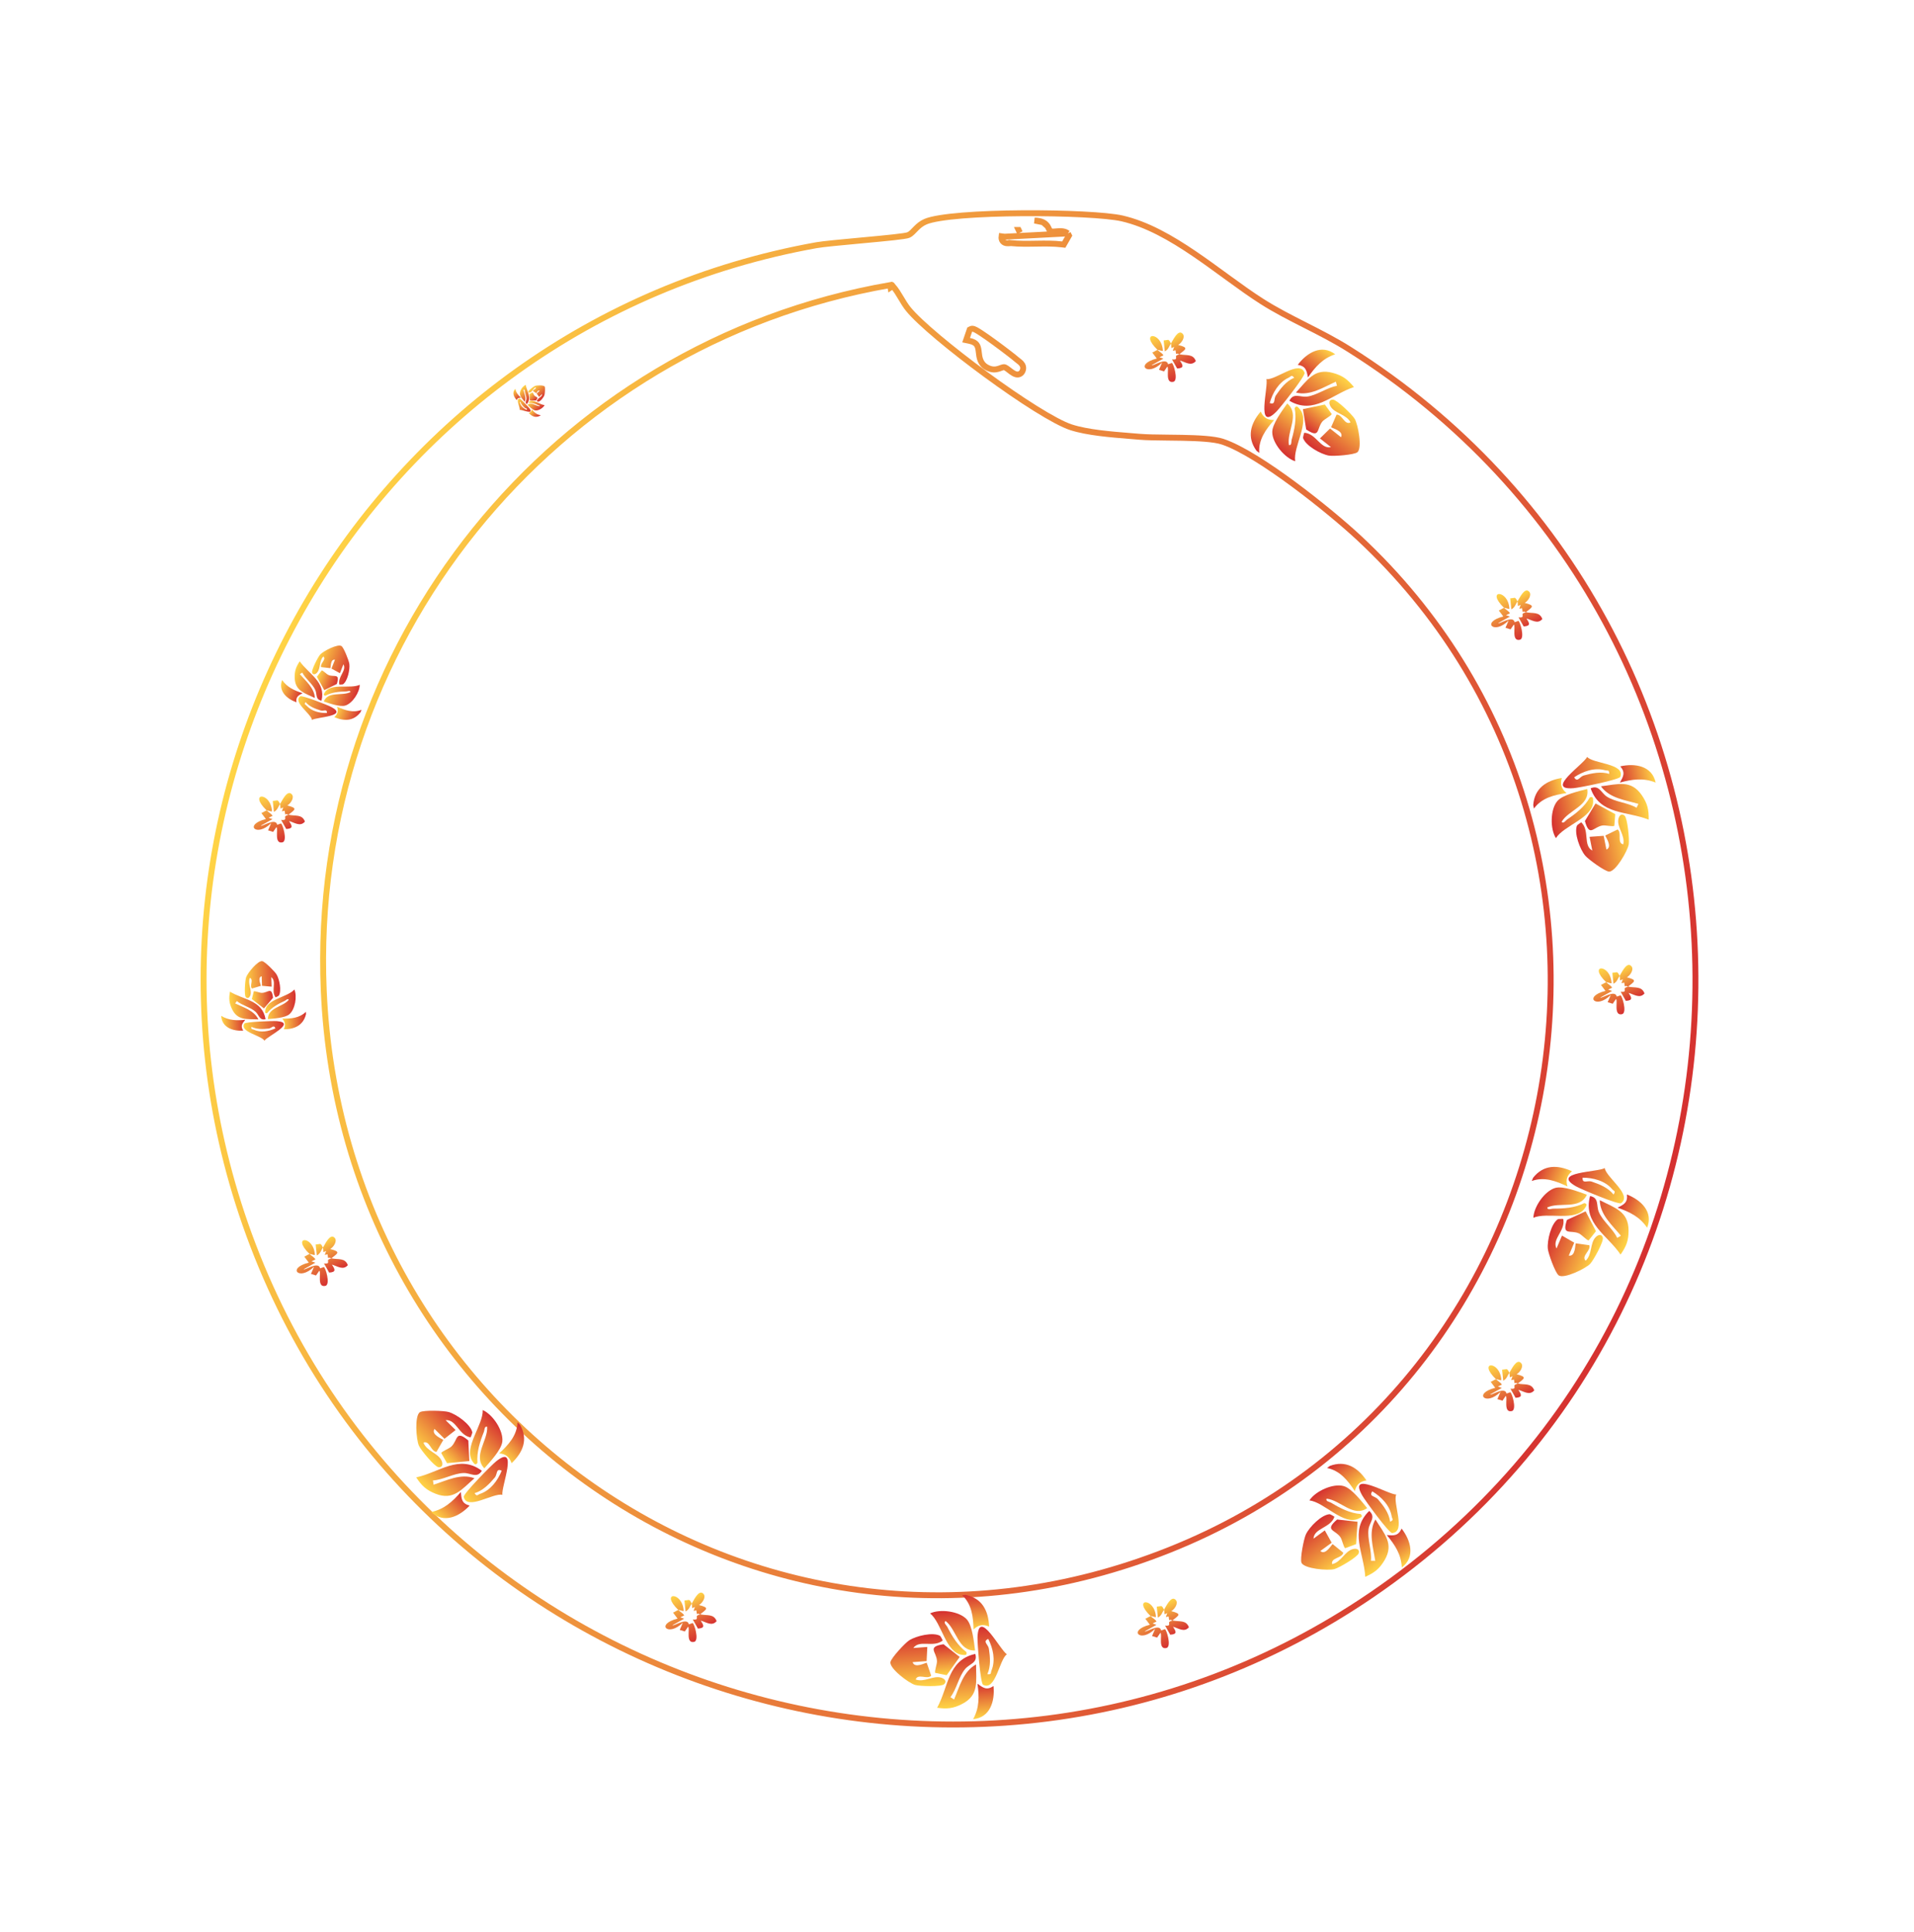 <svg width="324" height="327" viewBox="0 0 324 327" fill="none" xmlns="http://www.w3.org/2000/svg">
<g filter="url(#filter0_d_570_1774)">
<path d="M180.772 39.502L180.83 39.618L180.835 39.628L180.952 39.867L180.82 40.098L180.237 41.114L180.072 41.401L179.743 41.361C178.386 41.198 176.956 41.213 175.495 41.237L175.305 41.24C173.919 41.262 172.506 41.285 171.163 41.149M180.772 39.502L170.044 40.064L169.549 39.996C169.509 40.283 169.541 40.584 169.734 40.823C169.922 41.058 170.184 41.133 170.372 41.159C170.559 41.185 170.752 41.172 170.887 41.163L170.935 41.159C171.064 41.15 171.124 41.145 171.163 41.149M180.772 39.502L180.665 39.428M180.772 39.502L180.665 39.428M171.163 41.149C171.162 41.149 171.161 41.148 171.16 41.148L171.211 40.651L171.164 41.149C171.164 41.149 171.163 41.149 171.163 41.149ZM180.665 39.428C180.377 39.229 180.045 39.157 179.747 39.133C179.448 39.109 179.138 39.13 178.867 39.153C178.812 39.158 178.758 39.163 178.706 39.167C178.491 39.186 178.308 39.202 178.141 39.202C177.926 39.202 177.84 39.173 177.817 39.159L177.815 39.158M180.665 39.428L177.815 39.158M177.815 39.158C177.772 39.132 177.725 39.084 177.648 38.928M177.815 39.158L177.648 38.928M177.648 38.928C177.634 38.897 177.616 38.858 177.595 38.811M177.648 38.928L177.595 38.811M177.595 38.811C177.531 38.67 177.441 38.469 177.332 38.3M177.595 38.811L177.332 38.3M177.332 38.3C177.168 38.044 176.932 37.795 176.559 37.614M177.332 38.3L176.559 37.614M176.559 37.614C176.196 37.437 175.734 37.34 175.137 37.328L176.559 37.614ZM153.821 39.756L153.824 39.755C154.073 39.639 154.29 39.45 154.476 39.269C154.578 39.171 154.697 39.047 154.816 38.923C154.904 38.833 154.992 38.741 155.073 38.66C155.493 38.238 155.987 37.806 156.677 37.512C157.193 37.293 158.018 37.091 159.11 36.913C160.193 36.737 161.505 36.59 162.978 36.472C165.921 36.235 169.478 36.113 173.058 36.089C176.638 36.065 180.234 36.138 183.256 36.292C186.291 36.447 188.708 36.681 189.952 36.968C194.142 37.937 198.222 40.265 202.189 42.961C203.917 44.134 205.613 45.37 207.285 46.588C207.531 46.768 207.776 46.947 208.022 47.125C209.927 48.512 211.801 49.859 213.632 51.027L213.633 51.028C215.948 52.502 218.463 53.78 220.973 55.056L220.982 55.06C223.498 56.339 226.01 57.616 228.364 59.101L228.365 59.101C304.641 107.153 307.11 218.823 232.225 269.905C163.684 316.654 68.809 285.536 41.496 207.111C16.034 133.99 62.316 55.103 138.199 41.5L138.2 41.5C139.309 41.3 142.434 41.01 145.619 40.714C145.92 40.686 146.221 40.658 146.52 40.63C148.249 40.469 149.932 40.31 151.236 40.166C151.888 40.094 152.45 40.026 152.878 39.962C153.092 39.931 153.277 39.9 153.426 39.87C153.56 39.842 153.71 39.807 153.821 39.756ZM172.428 38.92C172.428 38.92 172.427 38.92 172.427 38.92L172.642 39.372L172.428 38.92C172.428 38.92 172.428 38.92 172.428 38.92ZM151.136 48.407L150.747 48.664L150.675 48.249C93.439 58.18 52.304 109.201 54.803 167.616C57.905 240.176 129.068 289.737 197.907 262.338C267.661 234.579 284.855 142.07 230.035 91.032C227.592 88.755 223.357 85.201 218.982 81.965C214.625 78.743 210.061 75.786 206.978 74.76L206.978 74.76C206.231 74.512 205.18 74.362 204.004 74.266C202.819 74.169 201.469 74.123 200.107 74.096C199.287 74.081 198.466 74.072 197.672 74.063C195.804 74.042 194.085 74.023 192.892 73.92C192.392 73.877 191.863 73.835 191.315 73.79C188.039 73.528 184.061 73.208 181.306 72.316C179.968 71.882 177.818 70.723 175.251 69.118C172.698 67.521 169.773 65.51 166.899 63.406C164.026 61.302 161.21 59.108 158.875 57.148C156.531 55.179 154.699 53.469 153.77 52.326C153.276 51.716 152.908 51.096 152.525 50.452L152.494 50.4C152.104 49.744 151.695 49.062 151.136 48.407ZM163.726 57.033L163.544 57.569L164.098 57.684C164.797 57.828 165.131 58.075 165.315 58.321C165.511 58.583 165.596 58.917 165.657 59.361C165.67 59.454 165.681 59.553 165.692 59.657C165.782 60.459 165.905 61.555 167.046 62.179C167.439 62.395 167.8 62.502 168.141 62.526C168.482 62.551 168.774 62.492 169.023 62.417C169.145 62.38 169.259 62.338 169.359 62.301L169.388 62.29C169.48 62.256 169.557 62.227 169.634 62.202C169.8 62.149 169.918 62.13 170.03 62.142C170.087 62.148 170.22 62.205 170.458 62.373C170.566 62.449 170.679 62.536 170.8 62.63L170.844 62.665C170.95 62.747 171.062 62.834 171.172 62.915C171.405 63.087 171.711 63.294 172.027 63.361C172.2 63.398 172.409 63.4 172.615 63.304C172.821 63.208 172.964 63.042 173.061 62.857L173.062 62.855C173.194 62.598 173.239 62.331 173.182 62.069C173.129 61.819 172.993 61.624 172.862 61.48C172.731 61.336 172.579 61.216 172.457 61.123C172.424 61.098 172.394 61.075 172.366 61.054C172.277 60.987 172.211 60.938 172.154 60.886C171.751 60.523 170.013 59.178 168.346 57.962C167.508 57.35 166.675 56.762 166.025 56.339C165.701 56.128 165.412 55.951 165.185 55.831C165.074 55.773 164.961 55.719 164.859 55.684C164.808 55.667 164.743 55.648 164.671 55.639C164.613 55.632 164.473 55.622 164.327 55.698L164.15 55.79L164.085 55.98L163.726 57.033Z" stroke="url(#paint0_linear_570_1774)"/>
<path d="M212.699 76.285C211.031 73.994 211.666 71.71 213.41 69.653C213.882 70.701 214.571 71.103 215.684 71.075C214.261 72.69 213.003 74.42 213.165 76.654L212.699 76.285Z" fill="url(#paint1_linear_570_1774)"/>
<path d="M220.583 74.108C220.558 74.035 220.75 73.248 220.795 73.238C222.824 73.384 223.52 76.041 225.303 75.674L223.442 74.2L225.15 72.522L227.011 73.997C227.546 72.891 225.348 72.445 225.334 72.29L226.255 70.172C227.235 70.13 227.611 72.026 228.617 71.483C227.908 70.103 225.978 70.005 225.253 68.817C224.893 68.229 224.953 67.618 225.644 67.635C226.3 67.648 228.871 70.139 229.315 70.869C229.894 71.821 230.65 75.896 229.758 76.553C229.182 76.983 225.769 77.247 224.936 77.103C223.56 76.861 220.985 75.427 220.574 74.101L220.583 74.108Z" fill="url(#paint2_linear_570_1774)"/>
<path d="M218.27 67.822C218.968 66.406 220.082 67.266 221.249 67.122C222.92 66.916 224.645 65.579 226.32 65.301L226.137 64.595C224.035 65.527 221.794 67.046 219.377 66.435C221.335 64.327 222.492 62.245 225.644 63.114C227.281 63.562 228.13 64.212 229.193 65.509C225.463 66.727 222.4 70.276 218.267 67.827L218.27 67.822Z" fill="url(#paint3_linear_570_1774)"/>
<path d="M217.904 68.287C220.102 70.15 217.795 72.995 218.192 75.332C218.685 75.427 218.573 74.718 218.646 74.435C219.127 72.71 219.518 70.868 219.16 69.093C219.442 68.536 219.701 68.878 219.993 69.207C221.873 71.318 218.862 75.568 219.248 78.063C217.459 77.501 215.367 74.988 215.367 73.124C215.365 71.721 217.088 69.451 217.904 68.287Z" fill="url(#paint4_linear_570_1774)"/>
<path d="M220.841 63.092C221.016 63.578 216.79 68.941 216.059 69.672C212.518 73.213 214.772 65.388 214.368 64.159C215.889 64.409 220.023 60.807 220.841 63.092ZM214.943 68.212C215.983 68.582 215.573 67.522 215.974 66.931C216.793 65.724 217.718 64.51 219.087 63.929C218.588 63.344 218.588 63.708 218.143 63.916C216.455 64.698 215.419 66.484 214.935 68.213L214.943 68.212Z" fill="url(#paint5_linear_570_1774)"/>
<path d="M220.554 69.244L224.271 68.463L225.428 70.061C225.406 70.347 224.189 70.936 223.859 71.333C222.829 72.547 223.536 74.304 221.112 72.678L220.557 69.24L220.554 69.244Z" fill="url(#paint6_linear_570_1774)"/>
<path d="M221.405 63.867C221.189 62.696 221.045 61.961 219.684 61.746C221.207 59.71 223.709 58.187 226.023 59.959C223.903 60.657 222.657 62.086 221.41 63.871L221.405 63.867Z" fill="url(#paint7_linear_570_1774)"/>
<path d="M259.546 136.261C259.758 133.435 261.721 132.106 264.382 131.667C264.063 132.771 264.328 133.524 265.193 134.223C263.064 134.532 260.985 135.037 259.662 136.843L259.546 136.261Z" fill="url(#paint8_linear_570_1774)"/>
<path d="M266.963 139.706C266.991 139.634 267.647 139.159 267.688 139.181C269.139 140.605 267.949 143.081 269.546 143.956L269.082 141.627L271.469 141.455L271.933 143.784C273.057 143.288 271.671 141.523 271.76 141.397L273.834 140.379C274.608 140.981 273.666 142.67 274.785 142.907C275.138 141.396 273.73 140.072 273.947 138.698C274.054 138.017 274.495 137.59 275.011 138.05C275.503 138.485 275.849 142.048 275.714 142.892C275.54 143.992 273.477 147.586 272.372 147.51C271.655 147.465 268.882 145.456 268.341 144.807C267.449 143.732 266.416 140.971 266.961 139.695L266.963 139.706Z" fill="url(#paint9_linear_570_1774)"/>
<path d="M269.269 133.418C270.717 132.791 271.01 134.167 271.992 134.813C273.398 135.738 275.579 135.836 277.036 136.709L277.353 136.052C275.147 135.402 272.456 135.108 271.011 133.078C273.867 132.739 276.097 131.902 277.937 134.605C278.894 136.006 279.12 137.051 279.09 138.727C275.459 137.241 270.827 137.963 269.263 133.419L269.269 133.418Z" fill="url(#paint10_linear_570_1774)"/>
<path d="M268.689 133.534C269.158 136.376 265.557 137.051 264.347 139.089C264.661 139.481 265.035 138.868 265.274 138.699C266.757 137.696 268.247 136.545 269.124 134.961C269.7 134.719 269.676 135.147 269.685 135.587C269.751 138.413 264.705 139.702 263.384 141.854C262.384 140.267 262.417 136.998 263.623 135.577C264.53 134.507 267.313 133.892 268.689 133.534Z" fill="url(#paint11_linear_570_1774)"/>
<path d="M274.288 131.475C274.106 131.959 267.413 133.309 266.383 133.393C261.391 133.8 268.176 129.296 268.664 128.097C269.661 129.273 275.143 129.204 274.288 131.475ZM266.478 131.559C267.031 132.514 267.405 131.441 268.093 131.249C269.498 130.86 270.989 130.534 272.409 130.977C272.407 130.209 272.172 130.486 271.698 130.356C269.905 129.86 267.96 130.549 266.471 131.554L266.478 131.559Z" fill="url(#paint12_linear_570_1774)"/>
<path d="M270.09 135.979L273.428 137.791L273.275 139.758C273.074 139.962 271.765 139.623 271.256 139.712C269.686 139.97 269.087 141.766 268.292 138.958L270.096 135.978L270.09 135.979Z" fill="url(#paint13_linear_570_1774)"/>
<path d="M274.22 132.433C274.814 131.401 275.18 130.747 274.282 129.703C276.76 129.137 279.654 129.596 280.27 132.446C278.201 131.604 276.327 131.887 274.221 132.439L274.22 132.433Z" fill="url(#paint14_linear_570_1774)"/>
<path d="M259.526 199.328C261.287 197.107 263.657 197.108 266.106 198.236C265.223 198.972 265.02 199.744 265.344 200.808C263.408 199.869 261.404 199.121 259.295 199.875L259.526 199.328Z" fill="url(#paint15_linear_570_1774)"/>
<path d="M263.734 206.34C263.797 206.296 264.607 206.27 264.629 206.312C265.032 208.305 262.658 209.688 263.489 211.307L264.412 209.119L266.484 210.315L265.562 212.503C266.771 212.723 266.613 210.485 266.758 210.43L269.046 210.75C269.348 211.683 267.622 212.553 268.415 213.377C269.555 212.324 269.132 210.439 270.082 209.422C270.552 208.918 271.157 208.812 271.326 209.482C271.49 210.118 269.778 213.262 269.193 213.885C268.432 214.698 264.708 216.518 263.836 215.835C263.267 215.395 262.098 212.177 262.015 211.337C261.879 209.946 262.571 207.081 263.738 206.329L263.734 206.34Z" fill="url(#paint16_linear_570_1774)"/>
<path d="M269.172 202.428C270.723 202.721 270.193 204.024 270.644 205.11C271.29 206.664 273.041 207.969 273.758 209.508L274.388 209.143C272.927 207.367 270.863 205.614 270.805 203.123C273.36 204.444 275.676 205.002 275.683 208.271C275.69 209.968 275.291 210.96 274.326 212.331C272.154 209.064 267.914 207.064 269.167 202.425L269.172 202.428Z" fill="url(#paint17_linear_570_1774)"/>
<path d="M268.626 202.197C267.42 204.814 264.061 203.353 261.916 204.362C261.956 204.862 262.61 204.564 262.902 204.559C264.693 204.56 266.572 204.443 268.187 203.623C268.799 203.745 268.539 204.087 268.299 204.456C266.769 206.833 261.869 205.07 259.568 206.11C259.63 204.236 261.491 201.548 263.287 201.048C264.638 200.671 267.287 201.723 268.626 202.197Z" fill="url(#paint18_linear_570_1774)"/>
<path d="M274.416 203.634C273.994 203.932 267.696 201.297 266.796 200.789C262.435 198.326 270.578 198.402 271.655 197.683C271.82 199.215 276.398 202.233 274.416 203.634ZM267.903 199.323C267.826 200.424 268.737 199.745 269.414 199.972C270.796 200.439 272.213 201.004 273.14 202.168C273.57 201.531 273.219 201.628 272.9 201.255C271.693 199.838 269.696 199.318 267.9 199.315L267.903 199.323Z" fill="url(#paint19_linear_570_1774)"/>
<path d="M268.414 205.007L270.163 208.379L268.932 209.922C268.651 209.978 267.758 208.964 267.287 208.752C265.841 208.085 264.338 209.236 265.255 206.465L268.42 205.01L268.414 205.007Z" fill="url(#paint20_linear_570_1774)"/>
<path d="M273.823 204.388C274.893 203.866 275.563 203.53 275.405 202.162C277.774 203.084 279.913 205.087 278.824 207.791C277.584 205.935 275.873 205.117 273.82 204.394L273.823 204.388Z" fill="url(#paint21_linear_570_1774)"/>
<path d="M225.114 248.101C227.767 247.103 229.799 248.324 231.317 250.553C230.181 250.729 229.61 251.286 229.34 252.365C228.163 250.564 226.831 248.89 224.635 248.451L225.114 248.101Z" fill="url(#paint22_linear_570_1774)"/>
<path d="M225.112 256.279C225.189 256.274 225.897 256.668 225.894 256.715C225.213 258.631 222.466 258.594 222.345 260.411L224.262 259.01L225.423 261.102L223.506 262.503C224.429 263.314 225.445 261.314 225.598 261.342L227.394 262.794C227.173 263.75 225.246 263.607 225.501 264.721C227.02 264.406 227.629 262.572 228.967 262.189C229.63 261.999 230.203 262.22 230.002 262.882C229.815 263.511 226.729 265.325 225.906 265.558C224.835 265.862 220.706 265.504 220.311 264.47C220.049 263.8 220.704 260.44 221.065 259.676C221.665 258.414 223.734 256.315 225.122 256.272L225.112 256.279Z" fill="url(#paint23_linear_570_1774)"/>
<path d="M231.787 255.724C232.966 256.775 231.841 257.619 231.668 258.782C231.422 260.447 232.25 262.467 232.072 264.155L232.801 264.167C232.463 261.892 231.596 259.327 232.83 257.161C234.339 259.61 236.038 261.28 234.36 264.087C233.492 265.545 232.639 266.189 231.106 266.868C230.926 262.949 228.321 259.051 231.784 255.72L231.787 255.724Z" fill="url(#paint24_linear_570_1774)"/>
<path d="M231.436 255.246C229.055 256.867 226.928 253.885 224.569 253.645C224.346 254.095 225.06 254.176 225.313 254.322C226.848 255.245 228.518 256.113 230.325 256.241C230.786 256.661 230.388 256.82 229.992 257.013C227.457 258.263 224.164 254.228 221.656 253.935C222.674 252.361 225.654 251.015 227.45 251.511C228.803 251.883 230.532 254.149 231.436 255.246Z" fill="url(#paint25_linear_570_1774)"/>
<path d="M235.661 259.459C235.145 259.498 231.104 253.996 230.594 253.097C228.124 248.74 235.065 252.998 236.358 252.936C235.711 254.335 238.081 259.28 235.661 259.459ZM232.298 252.41C231.664 253.314 232.795 253.201 233.258 253.745C234.203 254.856 235.127 256.071 235.322 257.546C236.018 257.221 235.668 257.124 235.586 256.64C235.281 254.804 233.837 253.33 232.299 252.402L232.298 252.41Z" fill="url(#paint26_linear_570_1774)"/>
<path d="M229.806 257.545L229.568 261.336L227.719 262.025C227.449 261.928 227.206 260.599 226.911 260.175C226.015 258.858 224.134 259.071 226.347 257.168L229.809 257.55L229.806 257.545Z" fill="url(#paint27_linear_570_1774)"/>
<path d="M234.762 259.8C235.948 259.904 236.695 259.961 237.264 258.707C238.821 260.716 239.623 263.535 237.297 265.293C237.19 263.062 236.144 261.481 234.757 259.803L234.762 259.8Z" fill="url(#paint28_linear_570_1774)"/>
<path d="M163.463 269.93C166.243 270.485 167.323 272.595 167.435 275.29C166.377 274.839 165.598 275.01 164.798 275.784C164.751 273.632 164.503 271.508 162.871 269.974L163.463 269.93Z" fill="url(#paint29_linear_570_1774)"/>
<path d="M159.139 276.872C159.207 276.909 159.599 277.618 159.572 277.656C157.982 278.923 155.669 277.441 154.606 278.919L156.974 278.742L156.855 281.132L154.487 281.309C154.842 282.485 156.762 281.324 156.877 281.428L157.635 283.61C156.942 284.305 155.381 283.165 155.009 284.247C156.466 284.781 157.951 283.545 159.29 283.927C159.952 284.116 160.322 284.606 159.803 285.062C159.311 285.497 155.733 285.407 154.911 285.171C153.841 284.863 150.524 282.378 150.735 281.291C150.867 280.585 153.198 278.077 153.908 277.619C155.084 276.865 157.949 276.175 159.15 276.871L159.139 276.872Z" fill="url(#paint30_linear_570_1774)"/>
<path d="M165.1 279.928C165.547 281.443 164.145 281.565 163.384 282.461C162.295 283.745 161.932 285.897 160.889 287.237L161.502 287.632C162.416 285.522 163.035 282.886 165.226 281.699C165.215 284.575 165.774 286.891 162.868 288.387C161.36 289.167 160.296 289.264 158.635 289.03C160.553 285.607 160.4 280.922 165.1 279.922L165.1 279.928Z" fill="url(#paint31_linear_570_1774)"/>
<path d="M165.057 279.336C162.179 279.456 161.948 275.8 160.072 274.35C159.645 274.614 160.208 275.06 160.346 275.318C161.162 276.912 162.122 278.531 163.588 279.595C163.758 280.195 163.335 280.119 162.898 280.075C160.085 279.796 159.42 274.631 157.445 273.058C159.142 272.258 162.383 272.689 163.646 274.06C164.598 275.09 164.869 277.927 165.057 279.336Z" fill="url(#paint32_linear_570_1774)"/>
<path d="M166.417 285.146C165.958 284.907 165.433 278.1 165.475 277.067C165.679 272.063 169.324 279.345 170.454 279.975C169.166 280.822 168.566 286.272 166.417 285.146ZM167.285 277.384C166.269 277.817 167.289 278.318 167.395 279.025C167.61 280.467 167.753 281.987 167.139 283.342C167.902 283.434 167.656 283.167 167.843 282.712C168.554 280.992 168.106 278.978 167.29 277.378L167.285 277.384Z" fill="url(#paint33_linear_570_1774)"/>
<path d="M162.458 280.429L160.254 283.522L158.32 283.13C158.142 282.905 158.638 281.648 158.611 281.132C158.546 279.541 156.837 278.728 159.72 278.281L162.459 280.434L162.458 280.429Z" fill="url(#paint34_linear_570_1774)"/>
<path d="M165.476 284.961C166.428 285.676 167.032 286.119 168.178 285.355C168.438 287.883 167.63 290.7 164.727 290.964C165.813 289.013 165.761 287.118 165.47 284.961L165.476 284.961Z" fill="url(#paint35_linear_570_1774)"/>
<path d="M88.025 241.128C89.433 243.589 88.552 245.789 86.594 247.644C86.239 246.55 85.598 246.075 84.49 245.981C86.08 244.532 87.519 242.949 87.603 240.711L88.025 241.128Z" fill="url(#paint36_linear_570_1774)"/>
<path d="M79.952 242.431C79.969 242.506 79.692 243.268 79.646 243.272C77.645 242.906 77.243 240.188 75.431 240.358L77.12 242.028L75.239 243.508L73.55 241.839C72.897 242.879 75.034 243.564 75.031 243.719L73.884 245.724C72.905 245.658 72.739 243.732 71.679 244.163C72.233 245.612 74.141 245.92 74.732 247.18C75.025 247.804 74.899 248.405 74.214 248.312C73.563 248.228 71.28 245.47 70.918 244.696C70.446 243.687 70.141 239.554 71.099 238.998C71.718 238.634 75.14 238.744 75.952 238.978C77.293 239.369 79.696 241.076 79.96 242.439L79.952 242.431Z" fill="url(#paint37_linear_570_1774)"/>
<path d="M81.565 248.932C80.716 250.264 79.703 249.287 78.528 249.302C76.844 249.325 74.983 250.465 73.288 250.559L73.393 251.28C75.584 250.583 77.978 249.318 80.313 250.19C78.137 252.071 76.758 254.014 73.721 252.806C72.143 252.182 71.37 251.443 70.455 250.038C74.296 249.235 77.728 246.041 81.569 248.928L81.565 248.932Z" fill="url(#paint38_linear_570_1774)"/>
<path d="M81.983 248.51C80.001 246.418 82.606 243.842 82.466 241.476C81.987 241.327 82.02 242.045 81.917 242.318C81.251 243.981 80.661 245.768 80.823 247.572C80.481 248.095 80.261 247.727 80.007 247.367C78.369 245.064 81.826 241.169 81.715 238.646C83.432 239.4 85.236 242.127 85.033 243.979C84.882 245.374 82.921 247.442 81.983 248.51Z" fill="url(#paint39_linear_570_1774)"/>
<path d="M78.498 253.354C78.377 252.851 83.164 247.983 83.97 247.336C87.877 244.202 84.781 251.735 85.048 253.001C83.564 252.585 79.061 255.714 78.498 253.354ZM84.92 248.909C83.926 248.427 84.218 249.526 83.755 250.07C82.809 251.179 81.757 252.285 80.332 252.713C80.764 253.349 80.804 252.988 81.269 252.83C83.033 252.236 84.258 250.575 84.928 248.908L84.92 248.909Z" fill="url(#paint40_linear_570_1774)"/>
<path d="M79.452 247.269L75.672 247.64L74.696 245.924C74.749 245.643 76.022 245.19 76.394 244.831C77.55 243.737 77.04 241.914 79.272 243.794L79.448 247.273L79.452 247.269Z" fill="url(#paint41_linear_570_1774)"/>
<path d="M78.018 252.521C78.105 253.709 78.168 254.456 79.496 254.817C77.761 256.675 75.106 257.916 73 255.901C75.184 255.439 76.579 254.154 78.014 252.517L78.018 252.521Z" fill="url(#paint42_linear_570_1774)"/>
<path d="M51.797 171.647C51.343 173.524 49.877 174.201 48.04 174.202C48.376 173.495 48.281 172.96 47.777 172.395C49.242 172.422 50.695 172.312 51.783 171.243L51.797 171.647Z" fill="url(#paint43_linear_570_1774)"/>
<path d="M47.189 168.515C47.162 168.56 46.669 168.807 46.644 168.788C45.825 167.671 46.898 166.137 45.921 165.374L45.976 166.99L44.352 166.843L44.297 165.226C43.487 165.436 44.225 166.774 44.15 166.85L42.645 167.305C42.191 166.815 43.01 165.784 42.284 165.501C41.88 166.478 42.68 167.523 42.383 168.423C42.236 168.869 41.892 169.107 41.597 168.741C41.314 168.394 41.474 165.962 41.658 165.409C41.896 164.689 43.679 162.5 44.413 162.674C44.89 162.783 46.532 164.438 46.824 164.934C47.305 165.755 47.696 167.725 47.189 168.523L47.189 168.515Z" fill="url(#paint44_linear_570_1774)"/>
<path d="M44.947 172.487C43.904 172.749 43.859 171.791 43.27 171.249C42.427 170.473 40.972 170.166 40.089 169.419L39.803 169.825C41.214 170.506 42.991 171 43.738 172.524C41.781 172.437 40.19 172.754 39.251 170.734C38.763 169.687 38.726 168.96 38.931 167.836C41.207 169.236 44.4 169.261 44.951 172.487L44.947 172.487Z" fill="url(#paint45_linear_570_1774)"/>
<path d="M45.351 172.473C45.349 170.511 47.844 170.454 48.882 169.218C48.714 168.92 48.395 169.291 48.216 169.378C47.109 169.889 45.98 170.498 45.216 171.466C44.803 171.565 44.866 171.28 44.908 170.983C45.175 169.076 48.709 168.766 49.834 167.466C50.331 168.642 49.949 170.836 48.981 171.658C48.254 172.277 46.315 172.384 45.351 172.473Z" fill="url(#paint46_linear_570_1774)"/>
<path d="M41.358 173.24C41.533 172.934 46.181 172.764 46.882 172.821C50.282 173.098 45.225 175.378 44.765 176.13C44.225 175.23 40.532 174.672 41.358 173.24ZM46.616 174.044C46.35 173.341 45.98 174.021 45.497 174.074C44.509 174.18 43.471 174.236 42.566 173.781C42.482 174.298 42.671 174.138 42.975 174.277C44.126 174.808 45.509 174.559 46.62 174.048L46.616 174.044Z" fill="url(#paint47_linear_570_1774)"/>
<path d="M44.679 170.675L42.634 169.09L42.954 167.784C43.112 167.67 43.954 168.042 44.306 168.038C45.39 168.038 45.991 166.896 46.216 168.871L44.675 170.675L44.679 170.675Z" fill="url(#paint48_linear_570_1774)"/>
<path d="M41.51 172.604C40.997 173.232 40.679 173.631 41.167 174.432C39.44 174.539 37.545 173.912 37.445 171.928C38.743 172.722 40.034 172.739 41.51 172.6L41.51 172.604Z" fill="url(#paint49_linear_570_1774)"/>
<path d="M61.044 120.513C59.885 122.057 58.271 122.098 56.583 121.373C57.172 120.856 57.296 120.328 57.056 119.609C58.391 120.213 59.769 120.687 61.191 120.136L61.044 120.513Z" fill="url(#paint50_linear_570_1774)"/>
<path d="M58.053 115.814C58.01 115.845 57.459 115.877 57.444 115.849C57.134 114.499 58.726 113.515 58.131 112.427L57.542 113.934L56.11 113.156L56.699 111.65C55.872 111.522 56.019 113.043 55.921 113.082L54.358 112.905C54.136 112.275 55.295 111.652 54.741 111.105C53.984 111.843 54.305 113.119 53.676 113.828C53.365 114.18 52.955 114.262 52.828 113.809C52.705 113.379 53.815 111.208 54.202 110.773C54.706 110.206 57.209 108.901 57.815 109.351C58.21 109.64 59.063 111.81 59.135 112.381C59.252 113.326 58.831 115.289 58.05 115.821L58.053 115.814Z" fill="url(#paint51_linear_570_1774)"/>
<path d="M54.422 118.574C53.36 118.402 53.698 117.505 53.371 116.774C52.904 115.727 51.689 114.87 51.174 113.834L50.751 114.094C51.777 115.277 53.213 116.434 53.297 118.13C51.534 117.275 49.947 116.937 49.884 114.711C49.85 113.555 50.104 112.873 50.736 111.922C52.273 114.108 55.196 115.395 54.425 118.575L54.422 118.574Z" fill="url(#paint52_linear_570_1774)"/>
<path d="M54.796 118.721C55.571 116.918 57.884 117.854 59.327 117.128C59.29 116.789 58.85 117.003 58.651 117.012C57.432 117.043 56.155 117.156 55.07 117.743C54.651 117.67 54.822 117.433 54.979 117.178C55.978 115.532 59.346 116.646 60.894 115.896C60.885 117.174 59.666 119.037 58.452 119.409C57.539 119.69 55.717 119.021 54.796 118.721Z" fill="url(#paint53_linear_570_1774)"/>
<path d="M50.83 117.846C51.112 117.635 55.447 119.317 56.069 119.647C59.082 121.247 53.536 121.34 52.816 121.848C52.676 120.808 49.505 118.834 50.83 117.846ZM55.341 120.665C55.374 119.914 54.766 120.392 54.301 120.25C53.352 119.957 52.376 119.597 51.725 118.821C51.444 119.262 51.68 119.19 51.904 119.438C52.751 120.382 54.12 120.7 55.343 120.67L55.341 120.665Z" fill="url(#paint54_linear_570_1774)"/>
<path d="M54.893 116.804L53.643 114.539L54.453 113.467C54.644 113.424 55.27 114.099 55.594 114.234C56.59 114.663 57.593 113.853 57.018 115.755L54.889 116.803L54.893 116.804Z" fill="url(#paint55_linear_570_1774)"/>
<path d="M51.22 117.322C50.5 117.696 50.05 117.937 50.182 118.865C48.553 118.28 47.061 116.954 47.754 115.094C48.631 116.336 49.811 116.862 51.221 117.318L51.22 117.322Z" fill="url(#paint56_linear_570_1774)"/>
<path d="M91.393 70.373C90.656 70.757 90.022 70.474 89.502 69.879C89.826 69.787 89.973 69.605 90.013 69.282C90.419 69.764 90.866 70.204 91.52 70.254L91.393 70.373Z" fill="url(#paint57_linear_570_1774)"/>
<path d="M91.104 67.994C91.082 67.998 90.862 67.909 90.862 67.895C90.992 67.313 91.792 67.227 91.764 66.694L91.255 67.17L90.844 66.602L91.352 66.126C91.055 65.923 90.829 66.541 90.784 66.538L90.21 66.179C90.241 65.893 90.807 65.867 90.693 65.552C90.262 65.697 90.15 66.252 89.774 66.411C89.588 66.489 89.413 66.445 89.448 66.246C89.481 66.056 90.314 65.419 90.546 65.323C90.846 65.196 92.06 65.154 92.212 65.442C92.311 65.627 92.24 66.628 92.162 66.863C92.032 67.251 91.504 67.935 91.102 67.996L91.104 67.994Z" fill="url(#paint58_linear_570_1774)"/>
<path d="M89.183 68.391C88.803 68.127 89.101 67.842 89.11 67.497C89.123 67.004 88.81 66.446 88.802 65.948L88.59 65.971C88.769 66.621 89.111 67.336 88.829 68.01C88.303 67.351 87.75 66.925 88.139 66.049C88.34 65.594 88.566 65.376 88.988 65.125C89.178 66.259 90.074 67.301 89.184 68.392L89.183 68.391Z" fill="url(#paint59_linear_570_1774)"/>
<path d="M89.301 68.518C89.937 67.962 90.661 68.754 91.356 68.741C91.405 68.602 91.194 68.604 91.115 68.57C90.636 68.356 90.12 68.163 89.589 68.189C89.44 68.083 89.551 68.023 89.659 67.953C90.352 67.5 91.453 68.557 92.193 68.554C91.952 69.048 91.133 69.545 90.593 69.464C90.186 69.403 89.603 68.805 89.301 68.518Z" fill="url(#paint60_linear_570_1774)"/>
<path d="M87.926 67.441C88.075 67.412 89.445 68.87 89.625 69.114C90.498 70.294 88.328 69.3 87.954 69.364C88.093 68.934 87.228 67.579 87.926 67.441ZM89.154 69.373C89.306 69.088 88.981 69.161 88.827 69.019C88.513 68.729 88.201 68.408 88.092 67.986C87.901 68.105 88.007 68.121 88.047 68.259C88.201 68.782 88.673 69.16 89.153 69.376L89.154 69.373Z" fill="url(#paint61_linear_570_1774)"/>
<path d="M89.695 67.791L89.63 66.68L90.144 66.414C90.226 66.433 90.344 66.811 90.444 66.924C90.751 67.275 91.291 67.147 90.715 67.779L89.694 67.79L89.695 67.791Z" fill="url(#paint62_linear_570_1774)"/>
<path d="M88.174 67.311C87.825 67.322 87.606 67.332 87.484 67.717C86.96 67.187 86.628 66.396 87.242 65.802C87.352 66.447 87.712 66.87 88.175 67.309L88.174 67.311Z" fill="url(#paint63_linear_570_1774)"/>
<path d="M54.665 211.146C54.975 210.691 55.867 208.625 56.654 209.498C57.16 210.062 56.433 211.096 55.895 211.388C57.714 211.859 57.215 212.083 56.094 212.957C57.207 213.233 58.399 212.809 58.88 214.119C58.093 215.038 57.128 214.295 56.19 214.023C56.677 214.791 56.999 215.298 55.717 215.375L54.847 213.835C55.935 213.968 55.37 213.406 55.57 213.209C55.72 213.059 55.967 213.051 56.089 212.959C55.917 212.914 55.792 212.779 55.538 212.912L55.449 212.288L54.977 212.382L55.209 211.719L54.771 211.908C54.704 211.884 54.75 211.356 54.661 211.148C54.324 211.639 54.265 212.14 53.632 212.478L53.435 210.625L54.226 210.523C54.459 210.672 54.552 210.911 54.661 211.148L54.665 211.146Z" fill="url(#paint64_linear_570_1774)"/>
<path d="M52.406 212.233C52.77 212.586 53.156 212.751 53.401 213.145L52.724 213.471L53.389 213.707L51.412 214.804C51.541 215.07 53.911 213.372 54.186 214.659L54.82 214.437C55.105 214.533 55.933 217.257 55.14 217.611C53.553 218.047 54.435 215.246 54.048 215.065L53.498 215.864L52.643 215.602L53.161 214.379C50.671 216.858 48.466 214.637 52.272 213.689L51.504 212.672C51.8 212.58 52.138 212.289 52.408 212.237C49.171 209.099 53.132 209.061 53.299 212.365C53.229 212.498 52.653 212.192 52.408 212.237L52.406 212.233Z" fill="url(#paint65_linear_570_1774)"/>
<path d="M47.404 136.075C47.713 135.62 48.605 133.555 49.393 134.427C49.898 134.991 49.172 136.025 48.633 136.318C50.452 136.789 49.953 137.013 48.832 137.886C49.945 138.163 51.138 137.739 51.618 139.049C50.831 139.968 49.866 139.225 48.928 138.953C49.415 139.72 49.737 140.227 48.455 140.305L47.586 138.765C48.674 138.897 48.108 138.335 48.308 138.139C48.458 137.988 48.705 137.981 48.828 137.888C48.656 137.843 48.53 137.709 48.277 137.842L48.187 137.217L47.715 137.311L47.947 136.649L47.509 136.837C47.442 136.814 47.488 136.285 47.399 136.078C47.062 136.568 47.003 137.07 46.37 137.408L46.173 135.555L46.964 135.452C47.198 135.601 47.291 135.84 47.399 136.078L47.404 136.075Z" fill="url(#paint66_linear_570_1774)"/>
<path d="M45.144 137.162C45.509 137.515 45.894 137.68 46.14 138.074L45.462 138.401L46.127 138.637L44.151 139.733C44.279 140 46.65 138.302 46.925 139.588L47.558 139.367C47.844 139.463 48.671 142.187 47.879 142.54C46.291 142.976 47.174 140.175 46.786 139.994L46.236 140.794L45.381 140.532L45.899 139.309C43.409 141.788 41.204 139.566 45.01 138.618L44.243 137.602C44.538 137.51 44.876 137.219 45.146 137.167C41.91 134.029 45.871 133.991 46.037 137.295C45.968 137.428 45.391 137.121 45.146 137.167L45.144 137.162Z" fill="url(#paint67_linear_570_1774)"/>
<path d="M117.091 271.397C117.401 270.942 118.293 268.876 119.08 269.749C119.585 270.313 118.859 271.347 118.321 271.639C120.139 272.11 119.641 272.334 118.52 273.208C119.632 273.484 120.825 273.06 121.306 274.37C120.518 275.289 119.554 274.546 118.616 274.274C119.102 275.042 119.425 275.549 118.143 275.626L117.273 274.086C118.361 274.219 117.795 273.657 117.996 273.46C118.146 273.31 118.393 273.302 118.515 273.21C118.343 273.165 118.217 273.031 117.964 273.164L117.875 272.539L117.402 272.633L117.634 271.97L117.196 272.159C117.13 272.135 117.176 271.607 117.087 271.399C116.75 271.89 116.691 272.391 116.058 272.729L115.861 270.876L116.652 270.774C116.885 270.923 116.978 271.162 117.087 271.399L117.091 271.397Z" fill="url(#paint68_linear_570_1774)"/>
<path d="M114.832 272.484C115.196 272.837 115.582 273.002 115.827 273.396L115.15 273.722L115.814 273.958L113.838 275.055C113.966 275.321 116.337 273.623 116.612 274.91L117.245 274.688C117.531 274.785 118.358 277.508 117.566 277.862C115.979 278.298 116.861 275.497 116.474 275.316L115.924 276.115L115.069 275.854L115.587 274.63C113.097 277.109 110.892 274.888 114.698 273.94L113.93 272.924C114.225 272.831 114.564 272.54 114.834 272.488C111.597 269.35 115.558 269.313 115.724 272.616C115.655 272.75 115.079 272.443 114.834 272.488L114.832 272.484Z" fill="url(#paint69_linear_570_1774)"/>
<path d="M197.04 272.434C197.35 271.979 198.242 269.913 199.029 270.786C199.535 271.349 198.808 272.384 198.27 272.676C200.089 273.147 199.59 273.371 198.469 274.244C199.582 274.521 200.774 274.097 201.255 275.407C200.468 276.326 199.503 275.583 198.565 275.311C199.052 276.079 199.374 276.586 198.092 276.663L197.222 275.123C198.31 275.256 197.745 274.693 197.945 274.497C198.095 274.347 198.342 274.339 198.464 274.247C198.292 274.201 198.167 274.067 197.913 274.2L197.824 273.576L197.352 273.669L197.584 273.007L197.146 273.195C197.079 273.172 197.125 272.643 197.036 272.436C196.699 272.926 196.64 273.428 196.007 273.766L195.81 271.913L196.601 271.81C196.834 271.96 196.927 272.199 197.036 272.436L197.04 272.434Z" fill="url(#paint70_linear_570_1774)"/>
<path d="M194.781 273.521C195.146 273.874 195.531 274.039 195.776 274.433L195.099 274.759L195.764 274.995L193.787 276.092C193.916 276.358 196.287 274.66 196.561 275.947L197.195 275.725C197.48 275.821 198.308 278.545 197.515 278.899C195.928 279.335 196.81 276.534 196.423 276.353L195.873 277.152L195.018 276.89L195.536 275.667C193.046 278.146 190.841 275.925 194.647 274.976L193.879 273.96C194.175 273.868 194.513 273.577 194.783 273.525C191.546 270.387 195.507 270.349 195.674 273.653C195.604 273.786 195.028 273.48 194.783 273.525L194.781 273.521Z" fill="url(#paint71_linear_570_1774)"/>
<path d="M255.501 232.339C255.811 231.884 256.703 229.819 257.49 230.691C257.995 231.255 257.269 232.289 256.731 232.582C258.55 233.053 258.051 233.276 256.93 234.15C258.043 234.427 259.235 234.003 259.716 235.313C258.928 236.232 257.964 235.489 257.026 235.217C257.513 235.984 257.835 236.491 256.553 236.569L255.683 235.029C256.771 235.161 256.206 234.599 256.406 234.402C256.556 234.252 256.803 234.245 256.925 234.152C256.753 234.107 256.628 233.973 256.374 234.106L256.285 233.481L255.813 233.575L256.044 232.912L255.607 233.101C255.54 233.078 255.586 232.549 255.497 232.341C255.16 232.832 255.101 233.334 254.468 233.672L254.271 231.819L255.062 231.716C255.295 231.865 255.388 232.104 255.497 232.341L255.501 232.339Z" fill="url(#paint72_linear_570_1774)"/>
<path d="M253.242 233.426C253.606 233.779 253.992 233.944 254.237 234.338L253.56 234.664L254.224 234.901L252.248 235.997C252.377 236.264 254.747 234.565 255.022 235.852L255.656 235.631C255.941 235.727 256.769 238.45 255.976 238.804C254.389 239.24 255.271 236.439 254.884 236.258L254.334 237.058L253.479 236.796L253.997 235.572C251.507 238.052 249.302 235.83 253.108 234.882L252.34 233.866C252.636 233.774 252.974 233.483 253.244 233.431C250.007 230.292 253.968 230.255 254.135 233.558C254.065 233.692 253.489 233.385 253.244 233.431L253.242 233.426Z" fill="url(#paint73_linear_570_1774)"/>
<path d="M274.165 165.161C274.475 164.705 275.367 162.64 276.154 163.513C276.66 164.076 275.933 165.111 275.395 165.403C277.214 165.874 276.715 166.098 275.594 166.971C276.707 167.248 277.899 166.824 278.38 168.134C277.593 169.053 276.628 168.31 275.69 168.038C276.177 168.805 276.499 169.313 275.217 169.39L274.347 167.85C275.435 167.983 274.87 167.42 275.07 167.224C275.22 167.073 275.467 167.066 275.589 166.974C275.417 166.928 275.292 166.794 275.038 166.927L274.949 166.302L274.477 166.396L274.709 165.734L274.271 165.922C274.204 165.899 274.25 165.37 274.161 165.163C273.824 165.653 273.765 166.155 273.132 166.493L272.935 164.64L273.726 164.537C273.959 164.687 274.052 164.926 274.161 165.163L274.165 165.161Z" fill="url(#paint74_linear_570_1774)"/>
<path d="M271.906 166.248C272.271 166.601 272.656 166.766 272.901 167.16L272.224 167.486L272.889 167.722L270.912 168.819C271.041 169.085 273.412 167.387 273.686 168.674L274.32 168.452C274.605 168.548 275.433 171.272 274.64 171.626C273.053 172.062 273.935 169.26 273.548 169.08L272.998 169.879L272.143 169.617L272.661 168.394C270.171 170.873 267.966 168.652 271.772 167.703L271.004 166.687C271.3 166.595 271.638 166.304 271.908 166.252C268.671 163.114 272.632 163.076 272.799 166.38C272.729 166.513 272.153 166.207 271.908 166.252L271.906 166.248Z" fill="url(#paint75_linear_570_1774)"/>
<path d="M256.872 101.791C257.182 101.336 258.074 99.27 258.861 100.143C259.367 100.707 258.64 101.741 258.102 102.034C259.921 102.505 259.422 102.728 258.301 103.602C259.414 103.879 260.606 103.455 261.087 104.765C260.3 105.684 259.335 104.94 258.397 104.669C258.884 105.436 259.206 105.943 257.924 106.021L257.054 104.48C258.142 104.613 257.577 104.051 257.777 103.854C257.927 103.704 258.174 103.697 258.296 103.604C258.124 103.559 257.999 103.425 257.745 103.558L257.656 102.933L257.184 103.027L257.416 102.364L256.978 102.553C256.911 102.53 256.957 102.001 256.868 101.793C256.531 102.284 256.472 102.785 255.839 103.124L255.642 101.271L256.433 101.168C256.666 101.317 256.759 101.556 256.868 101.793L256.872 101.791Z" fill="url(#paint76_linear_570_1774)"/>
<path d="M254.613 102.878C254.978 103.231 255.363 103.396 255.608 103.79L254.931 104.116L255.596 104.353L253.619 105.449C253.748 105.716 256.119 104.017 256.393 105.304L257.027 105.083C257.312 105.179 258.14 107.902 257.347 108.256C255.76 108.692 256.642 105.891 256.255 105.71L255.705 106.509L254.85 106.248L255.368 105.024C252.878 107.504 250.673 105.282 254.479 104.334L253.711 103.318C254.007 103.226 254.345 102.935 254.615 102.883C251.378 99.744 255.339 99.707 255.506 103.01C255.436 103.144 254.86 102.837 254.615 102.883L254.613 102.878Z" fill="url(#paint77_linear_570_1774)"/>
<path d="M198.212 58.136C198.522 57.681 199.414 55.615 200.201 56.488C200.706 57.052 199.98 58.086 199.442 58.378C201.261 58.849 200.762 59.073 199.641 59.947C200.753 60.223 201.946 59.799 202.427 61.109C201.639 62.028 200.675 61.285 199.737 61.013C200.224 61.781 200.546 62.288 199.264 62.365L198.394 60.825C199.482 60.958 198.917 60.396 199.117 60.199C199.267 60.049 199.514 60.041 199.636 59.949C199.464 59.904 199.338 59.77 199.085 59.903L198.996 59.278L198.524 59.372L198.755 58.709L198.318 58.898C198.251 58.874 198.297 58.346 198.208 58.138C197.871 58.629 197.812 59.13 197.179 59.468L196.982 57.615L197.773 57.513C198.006 57.662 198.099 57.901 198.208 58.138L198.212 58.136Z" fill="url(#paint78_linear_570_1774)"/>
<path d="M195.953 59.223C196.317 59.576 196.703 59.741 196.948 60.135L196.271 60.461L196.935 60.697L194.959 61.794C195.087 62.06 197.458 60.362 197.733 61.649L198.367 61.427C198.652 61.523 199.48 64.247 198.687 64.601C197.1 65.037 197.982 62.236 197.595 62.055L197.045 62.854L196.19 62.593L196.708 61.369C194.218 63.848 192.013 61.627 195.819 60.679L195.051 59.663C195.346 59.571 195.685 59.279 195.955 59.227C192.718 56.089 196.679 56.051 196.845 59.355C196.776 59.489 196.2 59.182 195.955 59.227L195.953 59.223Z" fill="url(#paint79_linear_570_1774)"/>
</g>
<defs>
<filter id="filter0_d_570_1774" x="13.961" y="15.585" width="293.543" height="296.78" filterUnits="userSpaceOnUse" color-interpolation-filters="sRGB">
<feFlood flood-opacity="0" result="BackgroundImageFix"/>
<feColorMatrix in="SourceAlpha" type="matrix" values="0 0 0 0 0 0 0 0 0 0 0 0 0 0 0 0 0 0 127 0" result="hardAlpha"/>
<feOffset/>
<feGaussianBlur stdDeviation="10"/>
<feComposite in2="hardAlpha" operator="out"/>
<feColorMatrix type="matrix" values="0 0 0 0 1 0 0 0 0 0.795 0 0 0 0 0.121 0 0 0 1 0"/>
<feBlend mode="normal" in2="BackgroundImageFix" result="effect1_dropShadow_570_1774"/>
<feBlend mode="normal" in="SourceGraphic" in2="effect1_dropShadow_570_1774" result="shape"/>
</filter>
<linearGradient id="paint0_linear_570_1774" x1="41.677" y1="122.31" x2="281.753" y2="204.111" gradientUnits="userSpaceOnUse">
<stop stop-color="#FFD445"/>
<stop offset="1" stop-color="#D53030"/>
</linearGradient>
<linearGradient id="paint1_linear_570_1774" x1="215.221" y1="70.709" x2="211.534" y2="75.362" gradientUnits="userSpaceOnUse">
<stop stop-color="#FFD445"/>
<stop offset="1" stop-color="#D53030"/>
</linearGradient>
<linearGradient id="paint2_linear_570_1774" x1="229.069" y1="70.123" x2="223.604" y2="77.021" gradientUnits="userSpaceOnUse">
<stop stop-color="#FFD445"/>
<stop offset="1" stop-color="#D53030"/>
</linearGradient>
<linearGradient id="paint3_linear_570_1774" x1="226.525" y1="63.1" x2="221.039" y2="70.023" gradientUnits="userSpaceOnUse">
<stop stop-color="#FFD445"/>
<stop offset="1" stop-color="#D53030"/>
</linearGradient>
<linearGradient id="paint4_linear_570_1774" x1="221.091" y1="70.001" x2="216.294" y2="76.055" gradientUnits="userSpaceOnUse">
<stop stop-color="#FFD445"/>
<stop offset="1" stop-color="#D53030"/>
</linearGradient>
<linearGradient id="paint5_linear_570_1774" x1="219.392" y1="61.693" x2="213.174" y2="69.54" gradientUnits="userSpaceOnUse">
<stop stop-color="#FFD445"/>
<stop offset="1" stop-color="#D53030"/>
</linearGradient>
<linearGradient id="paint6_linear_570_1774" x1="224.074" y1="68.307" x2="220.804" y2="72.434" gradientUnits="userSpaceOnUse">
<stop stop-color="#FFD445"/>
<stop offset="1" stop-color="#D53030"/>
</linearGradient>
<linearGradient id="paint7_linear_570_1774" x1="224.51" y1="58.76" x2="220.827" y2="63.409" gradientUnits="userSpaceOnUse">
<stop stop-color="#FFD445"/>
<stop offset="1" stop-color="#D53030"/>
</linearGradient>
<linearGradient id="paint8_linear_570_1774" x1="265.078" y1="133.644" x2="259.256" y2="134.803" gradientUnits="userSpaceOnUse">
<stop stop-color="#FFD445"/>
<stop offset="1" stop-color="#D53030"/>
</linearGradient>
<linearGradient id="paint9_linear_570_1774" x1="276.01" y1="142.164" x2="267.379" y2="143.882" gradientUnits="userSpaceOnUse">
<stop stop-color="#FFD445"/>
<stop offset="1" stop-color="#D53030"/>
</linearGradient>
<linearGradient id="paint10_linear_570_1774" x1="278.616" y1="135.164" x2="269.953" y2="136.888" gradientUnits="userSpaceOnUse">
<stop stop-color="#FFD445"/>
<stop offset="1" stop-color="#D53030"/>
</linearGradient>
<linearGradient id="paint11_linear_570_1774" x1="270.008" y1="136.903" x2="262.432" y2="138.411" gradientUnits="userSpaceOnUse">
<stop stop-color="#FFD445"/>
<stop offset="1" stop-color="#D53030"/>
</linearGradient>
<linearGradient id="paint12_linear_570_1774" x1="274.089" y1="129.47" x2="264.27" y2="131.425" gradientUnits="userSpaceOnUse">
<stop stop-color="#FFD445"/>
<stop offset="1" stop-color="#D53030"/>
</linearGradient>
<linearGradient id="paint13_linear_570_1774" x1="273.38" y1="137.545" x2="268.215" y2="138.573" gradientUnits="userSpaceOnUse">
<stop stop-color="#FFD445"/>
<stop offset="1" stop-color="#D53030"/>
</linearGradient>
<linearGradient id="paint14_linear_570_1774" x1="279.893" y1="130.552" x2="274.076" y2="131.71" gradientUnits="userSpaceOnUse">
<stop stop-color="#FFD445"/>
<stop offset="1" stop-color="#D53030"/>
</linearGradient>
<linearGradient id="paint15_linear_570_1774" x1="265.574" y1="200.264" x2="260.103" y2="197.958" gradientUnits="userSpaceOnUse">
<stop stop-color="#FFD445"/>
<stop offset="1" stop-color="#D53030"/>
</linearGradient>
<linearGradient id="paint16_linear_570_1774" x1="269.846" y1="213.449" x2="261.737" y2="210.031" gradientUnits="userSpaceOnUse">
<stop stop-color="#FFD445"/>
<stop offset="1" stop-color="#D53030"/>
</linearGradient>
<linearGradient id="paint17_linear_570_1774" x1="275.932" y1="209.116" x2="267.793" y2="205.685" gradientUnits="userSpaceOnUse">
<stop stop-color="#FFD445"/>
<stop offset="1" stop-color="#D53030"/>
</linearGradient>
<linearGradient id="paint18_linear_570_1774" x1="267.829" y1="205.727" x2="260.711" y2="202.727" gradientUnits="userSpaceOnUse">
<stop stop-color="#FFD445"/>
<stop offset="1" stop-color="#D53030"/>
</linearGradient>
<linearGradient id="paint19_linear_570_1774" x1="275.376" y1="201.862" x2="266.15" y2="197.974" gradientUnits="userSpaceOnUse">
<stop stop-color="#FFD445"/>
<stop offset="1" stop-color="#D53030"/>
</linearGradient>
<linearGradient id="paint20_linear_570_1774" x1="270.26" y1="208.149" x2="265.407" y2="206.103" gradientUnits="userSpaceOnUse">
<stop stop-color="#FFD445"/>
<stop offset="1" stop-color="#D53030"/>
</linearGradient>
<linearGradient id="paint21_linear_570_1774" x1="279.574" y1="206.012" x2="274.109" y2="203.708" gradientUnits="userSpaceOnUse">
<stop stop-color="#FFD445"/>
<stop offset="1" stop-color="#D53030"/>
</linearGradient>
<linearGradient id="paint22_linear_570_1774" x1="229.817" y1="252.017" x2="226.315" y2="247.223" gradientUnits="userSpaceOnUse">
<stop stop-color="#FFD445"/>
<stop offset="1" stop-color="#D53030"/>
</linearGradient>
<linearGradient id="paint23_linear_570_1774" x1="226.691" y1="265.519" x2="221.5" y2="258.413" gradientUnits="userSpaceOnUse">
<stop stop-color="#FFD445"/>
<stop offset="1" stop-color="#D53030"/>
</linearGradient>
<linearGradient id="paint24_linear_570_1774" x1="234.139" y1="264.939" x2="228.928" y2="257.806" gradientUnits="userSpaceOnUse">
<stop stop-color="#FFD445"/>
<stop offset="1" stop-color="#D53030"/>
</linearGradient>
<linearGradient id="paint25_linear_570_1774" x1="228.935" y1="257.86" x2="224.378" y2="251.623" gradientUnits="userSpaceOnUse">
<stop stop-color="#FFD445"/>
<stop offset="1" stop-color="#D53030"/>
</linearGradient>
<linearGradient id="paint26_linear_570_1774" x1="237.396" y1="258.435" x2="231.49" y2="250.351" gradientUnits="userSpaceOnUse">
<stop stop-color="#FFD445"/>
<stop offset="1" stop-color="#D53030"/>
</linearGradient>
<linearGradient id="paint27_linear_570_1774" x1="229.77" y1="261.188" x2="226.664" y2="256.936" gradientUnits="userSpaceOnUse">
<stop stop-color="#FFD445"/>
<stop offset="1" stop-color="#D53030"/>
</linearGradient>
<linearGradient id="paint28_linear_570_1774" x1="238.856" y1="264.153" x2="235.358" y2="259.364" gradientUnits="userSpaceOnUse">
<stop stop-color="#FFD445"/>
<stop offset="1" stop-color="#D53030"/>
</linearGradient>
<linearGradient id="paint29_linear_570_1774" x1="165.387" y1="275.74" x2="164.946" y2="269.82" gradientUnits="userSpaceOnUse">
<stop stop-color="#FFD445"/>
<stop offset="1" stop-color="#D53030"/>
</linearGradient>
<linearGradient id="paint30_linear_570_1774" x1="155.598" y1="285.553" x2="154.944" y2="276.777" gradientUnits="userSpaceOnUse">
<stop stop-color="#FFD445"/>
<stop offset="1" stop-color="#D53030"/>
</linearGradient>
<linearGradient id="paint31_linear_570_1774" x1="162.229" y1="288.994" x2="161.573" y2="280.185" gradientUnits="userSpaceOnUse">
<stop stop-color="#FFD445"/>
<stop offset="1" stop-color="#D53030"/>
</linearGradient>
<linearGradient id="paint32_linear_570_1774" x1="161.552" y1="280.235" x2="160.978" y2="272.533" gradientUnits="userSpaceOnUse">
<stop stop-color="#FFD445"/>
<stop offset="1" stop-color="#D53030"/>
</linearGradient>
<linearGradient id="paint33_linear_570_1774" x1="168.431" y1="285.193" x2="167.686" y2="275.209" gradientUnits="userSpaceOnUse">
<stop stop-color="#FFD445"/>
<stop offset="1" stop-color="#D53030"/>
</linearGradient>
<linearGradient id="paint34_linear_570_1774" x1="160.504" y1="283.503" x2="160.112" y2="278.252" gradientUnits="userSpaceOnUse">
<stop stop-color="#FFD445"/>
<stop offset="1" stop-color="#D53030"/>
</linearGradient>
<linearGradient id="paint35_linear_570_1774" x1="166.652" y1="290.82" x2="166.211" y2="284.906" gradientUnits="userSpaceOnUse">
<stop stop-color="#FFD445"/>
<stop offset="1" stop-color="#D53030"/>
</linearGradient>
<linearGradient id="paint36_linear_570_1774" x1="84.91" y1="246.396" x2="89.083" y2="242.174" gradientUnits="userSpaceOnUse">
<stop stop-color="#FFD445"/>
<stop offset="1" stop-color="#D53030"/>
</linearGradient>
<linearGradient id="paint37_linear_570_1774" x1="71.081" y1="245.465" x2="77.268" y2="239.206" gradientUnits="userSpaceOnUse">
<stop stop-color="#FFD445"/>
<stop offset="1" stop-color="#D53030"/>
</linearGradient>
<linearGradient id="paint38_linear_570_1774" x1="72.844" y1="252.724" x2="79.053" y2="246.441" gradientUnits="userSpaceOnUse">
<stop stop-color="#FFD445"/>
<stop offset="1" stop-color="#D53030"/>
</linearGradient>
<linearGradient id="paint39_linear_570_1774" x1="79.002" y1="246.458" x2="84.432" y2="240.965" gradientUnits="userSpaceOnUse">
<stop stop-color="#FFD445"/>
<stop offset="1" stop-color="#D53030"/>
</linearGradient>
<linearGradient id="paint40_linear_570_1774" x1="79.785" y1="254.903" x2="86.823" y2="247.782" gradientUnits="userSpaceOnUse">
<stop stop-color="#FFD445"/>
<stop offset="1" stop-color="#D53030"/>
</linearGradient>
<linearGradient id="paint41_linear_570_1774" x1="75.85" y1="247.816" x2="79.551" y2="244.07" gradientUnits="userSpaceOnUse">
<stop stop-color="#FFD445"/>
<stop offset="1" stop-color="#D53030"/>
</linearGradient>
<linearGradient id="paint42_linear_570_1774" x1="74.374" y1="257.258" x2="78.543" y2="253.04" gradientUnits="userSpaceOnUse">
<stop stop-color="#FFD445"/>
<stop offset="1" stop-color="#D53030"/>
</linearGradient>
<linearGradient id="paint43_linear_570_1774" x1="47.79" y1="172.797" x2="51.831" y2="172.66" gradientUnits="userSpaceOnUse">
<stop stop-color="#FFD445"/>
<stop offset="1" stop-color="#D53030"/>
</linearGradient>
<linearGradient id="paint44_linear_570_1774" x1="41.379" y1="165.866" x2="47.369" y2="165.662" gradientUnits="userSpaceOnUse">
<stop stop-color="#FFD445"/>
<stop offset="1" stop-color="#D53030"/>
</linearGradient>
<linearGradient id="paint45_linear_570_1774" x1="38.856" y1="170.283" x2="44.869" y2="170.079" gradientUnits="userSpaceOnUse">
<stop stop-color="#FFD445"/>
<stop offset="1" stop-color="#D53030"/>
</linearGradient>
<linearGradient id="paint46_linear_570_1774" x1="44.836" y1="170.063" x2="50.094" y2="169.884" gradientUnits="userSpaceOnUse">
<stop stop-color="#FFD445"/>
<stop offset="1" stop-color="#D53030"/>
</linearGradient>
<linearGradient id="paint47_linear_570_1774" x1="41.27" y1="174.609" x2="48.086" y2="174.377" gradientUnits="userSpaceOnUse">
<stop stop-color="#FFD445"/>
<stop offset="1" stop-color="#D53030"/>
</linearGradient>
<linearGradient id="paint48_linear_570_1774" x1="42.64" y1="169.26" x2="46.225" y2="169.139" gradientUnits="userSpaceOnUse">
<stop stop-color="#FFD445"/>
<stop offset="1" stop-color="#D53030"/>
</linearGradient>
<linearGradient id="paint49_linear_570_1774" x1="37.49" y1="173.243" x2="41.527" y2="173.106" gradientUnits="userSpaceOnUse">
<stop stop-color="#FFD445"/>
<stop offset="1" stop-color="#D53030"/>
</linearGradient>
<linearGradient id="paint50_linear_570_1774" x1="56.91" y1="119.983" x2="60.675" y2="121.456" gradientUnits="userSpaceOnUse">
<stop stop-color="#FFD445"/>
<stop offset="1" stop-color="#D53030"/>
</linearGradient>
<linearGradient id="paint51_linear_570_1774" x1="53.765" y1="111.082" x2="59.347" y2="113.266" gradientUnits="userSpaceOnUse">
<stop stop-color="#FFD445"/>
<stop offset="1" stop-color="#D53030"/>
</linearGradient>
<linearGradient id="paint52_linear_570_1774" x1="49.7" y1="114.14" x2="55.303" y2="116.332" gradientUnits="userSpaceOnUse">
<stop stop-color="#FFD445"/>
<stop offset="1" stop-color="#D53030"/>
</linearGradient>
<linearGradient id="paint53_linear_570_1774" x1="55.276" y1="116.304" x2="60.176" y2="118.22" gradientUnits="userSpaceOnUse">
<stop stop-color="#FFD445"/>
<stop offset="1" stop-color="#D53030"/>
</linearGradient>
<linearGradient id="paint54_linear_570_1774" x1="50.208" y1="119.069" x2="56.559" y2="121.553" gradientUnits="userSpaceOnUse">
<stop stop-color="#FFD445"/>
<stop offset="1" stop-color="#D53030"/>
</linearGradient>
<linearGradient id="paint55_linear_570_1774" x1="53.581" y1="114.698" x2="56.921" y2="116.004" gradientUnits="userSpaceOnUse">
<stop stop-color="#FFD445"/>
<stop offset="1" stop-color="#D53030"/>
</linearGradient>
<linearGradient id="paint56_linear_570_1774" x1="47.275" y1="116.318" x2="51.037" y2="117.79" gradientUnits="userSpaceOnUse">
<stop stop-color="#FFD445"/>
<stop offset="1" stop-color="#D53030"/>
</linearGradient>
<linearGradient id="paint57_linear_570_1774" x1="89.887" y1="69.4" x2="91.075" y2="70.671" gradientUnits="userSpaceOnUse">
<stop stop-color="#FFD445"/>
<stop offset="1" stop-color="#D53030"/>
</linearGradient>
<linearGradient id="paint58_linear_570_1774" x1="90.319" y1="65.362" x2="92.08" y2="67.245" gradientUnits="userSpaceOnUse">
<stop stop-color="#FFD445"/>
<stop offset="1" stop-color="#D53030"/>
</linearGradient>
<linearGradient id="paint59_linear_570_1774" x1="88.174" y1="65.793" x2="89.941" y2="67.684" gradientUnits="userSpaceOnUse">
<stop stop-color="#FFD445"/>
<stop offset="1" stop-color="#D53030"/>
</linearGradient>
<linearGradient id="paint60_linear_570_1774" x1="89.937" y1="67.669" x2="91.483" y2="69.323" gradientUnits="userSpaceOnUse">
<stop stop-color="#FFD445"/>
<stop offset="1" stop-color="#D53030"/>
</linearGradient>
<linearGradient id="paint61_linear_570_1774" x1="87.458" y1="67.801" x2="89.462" y2="69.944" gradientUnits="userSpaceOnUse">
<stop stop-color="#FFD445"/>
<stop offset="1" stop-color="#D53030"/>
</linearGradient>
<linearGradient id="paint62_linear_570_1774" x1="89.577" y1="66.73" x2="90.631" y2="67.857" gradientUnits="userSpaceOnUse">
<stop stop-color="#FFD445"/>
<stop offset="1" stop-color="#D53030"/>
</linearGradient>
<linearGradient id="paint63_linear_570_1774" x1="86.829" y1="66.189" x2="88.016" y2="67.458" gradientUnits="userSpaceOnUse">
<stop stop-color="#FFD445"/>
<stop offset="1" stop-color="#D53030"/>
</linearGradient>
<linearGradient id="paint64_linear_570_1774" x1="54.675" y1="209.986" x2="57.135" y2="215.094" gradientUnits="userSpaceOnUse">
<stop stop-color="#FFD445"/>
<stop offset="1" stop-color="#D53030"/>
</linearGradient>
<linearGradient id="paint65_linear_570_1774" x1="50.431" y1="210.371" x2="54.147" y2="218.089" gradientUnits="userSpaceOnUse">
<stop stop-color="#FFD445"/>
<stop offset="1" stop-color="#D53030"/>
</linearGradient>
<linearGradient id="paint66_linear_570_1774" x1="47.413" y1="134.915" x2="49.873" y2="140.024" gradientUnits="userSpaceOnUse">
<stop stop-color="#FFD445"/>
<stop offset="1" stop-color="#D53030"/>
</linearGradient>
<linearGradient id="paint67_linear_570_1774" x1="43.169" y1="135.301" x2="46.886" y2="143.019" gradientUnits="userSpaceOnUse">
<stop stop-color="#FFD445"/>
<stop offset="1" stop-color="#D53030"/>
</linearGradient>
<linearGradient id="paint68_linear_570_1774" x1="117.101" y1="270.237" x2="119.561" y2="275.345" gradientUnits="userSpaceOnUse">
<stop stop-color="#FFD445"/>
<stop offset="1" stop-color="#D53030"/>
</linearGradient>
<linearGradient id="paint69_linear_570_1774" x1="112.857" y1="270.622" x2="116.573" y2="278.34" gradientUnits="userSpaceOnUse">
<stop stop-color="#FFD445"/>
<stop offset="1" stop-color="#D53030"/>
</linearGradient>
<linearGradient id="paint70_linear_570_1774" x1="197.05" y1="271.273" x2="199.51" y2="276.382" gradientUnits="userSpaceOnUse">
<stop stop-color="#FFD445"/>
<stop offset="1" stop-color="#D53030"/>
</linearGradient>
<linearGradient id="paint71_linear_570_1774" x1="192.806" y1="271.659" x2="196.522" y2="279.377" gradientUnits="userSpaceOnUse">
<stop stop-color="#FFD445"/>
<stop offset="1" stop-color="#D53030"/>
</linearGradient>
<linearGradient id="paint72_linear_570_1774" x1="255.511" y1="231.179" x2="257.971" y2="236.288" gradientUnits="userSpaceOnUse">
<stop stop-color="#FFD445"/>
<stop offset="1" stop-color="#D53030"/>
</linearGradient>
<linearGradient id="paint73_linear_570_1774" x1="251.267" y1="231.565" x2="254.983" y2="239.283" gradientUnits="userSpaceOnUse">
<stop stop-color="#FFD445"/>
<stop offset="1" stop-color="#D53030"/>
</linearGradient>
<linearGradient id="paint74_linear_570_1774" x1="274.175" y1="164" x2="276.635" y2="169.109" gradientUnits="userSpaceOnUse">
<stop stop-color="#FFD445"/>
<stop offset="1" stop-color="#D53030"/>
</linearGradient>
<linearGradient id="paint75_linear_570_1774" x1="269.931" y1="164.386" x2="273.647" y2="172.104" gradientUnits="userSpaceOnUse">
<stop stop-color="#FFD445"/>
<stop offset="1" stop-color="#D53030"/>
</linearGradient>
<linearGradient id="paint76_linear_570_1774" x1="256.882" y1="100.631" x2="259.342" y2="105.74" gradientUnits="userSpaceOnUse">
<stop stop-color="#FFD445"/>
<stop offset="1" stop-color="#D53030"/>
</linearGradient>
<linearGradient id="paint77_linear_570_1774" x1="252.638" y1="101.017" x2="256.354" y2="108.734" gradientUnits="userSpaceOnUse">
<stop stop-color="#FFD445"/>
<stop offset="1" stop-color="#D53030"/>
</linearGradient>
<linearGradient id="paint78_linear_570_1774" x1="198.222" y1="56.976" x2="200.682" y2="62.084" gradientUnits="userSpaceOnUse">
<stop stop-color="#FFD445"/>
<stop offset="1" stop-color="#D53030"/>
</linearGradient>
<linearGradient id="paint79_linear_570_1774" x1="193.978" y1="57.361" x2="197.694" y2="65.079" gradientUnits="userSpaceOnUse">
<stop stop-color="#FFD445"/>
<stop offset="1" stop-color="#D53030"/>
</linearGradient>
</defs>
</svg>
